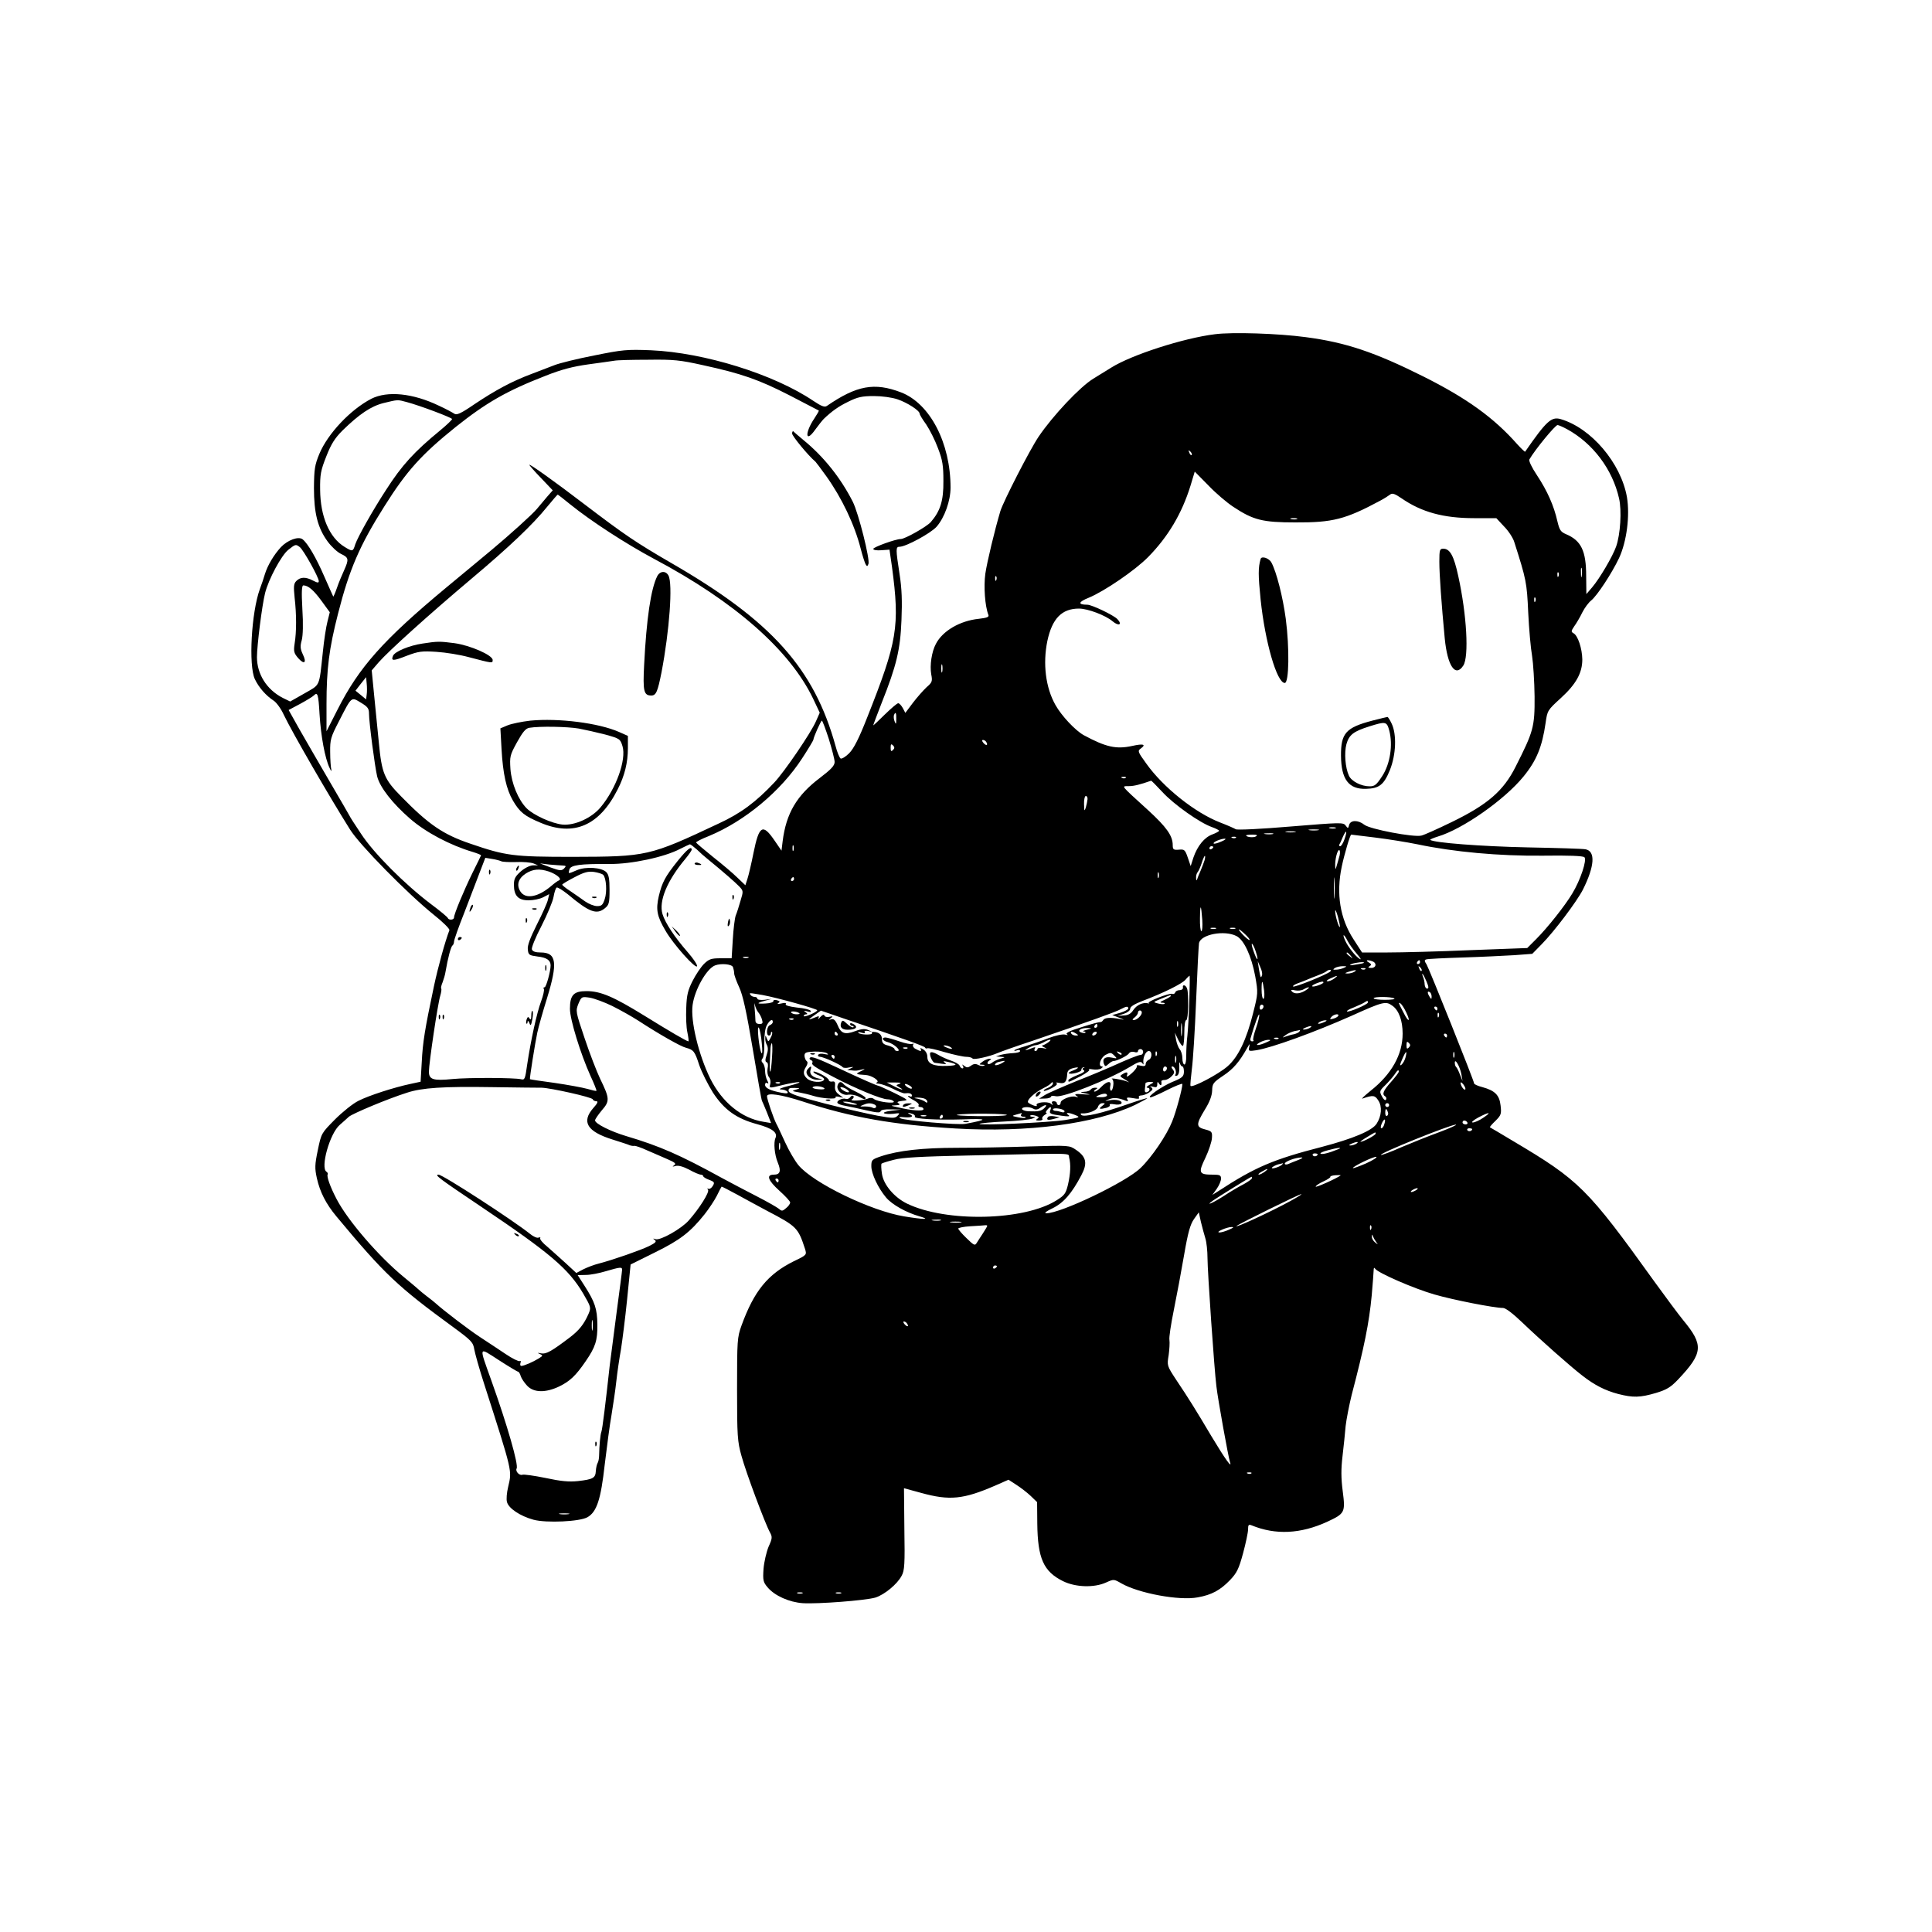 <?xml version="1.0" standalone="no"?>
<!DOCTYPE svg PUBLIC "-//W3C//DTD SVG 20010904//EN"
 "http://www.w3.org/TR/2001/REC-SVG-20010904/DTD/svg10.dtd">
<svg version="1.0" xmlns="http://www.w3.org/2000/svg"
 width="1000pt" height="1000pt" viewBox="0 0 1000 1000"
 preserveAspectRatio="xMidYMid meet">

<g transform="translate(0,1000) scale(0.1,-0.1)"
fill="#000000" stroke="none">
<path d="M6288 8270 c-163 -20 -431 -107 -535 -172 -29 -18 -71 -44 -94 -58
-69 -42 -210 -192 -283 -300 -46 -68 -182 -334 -198 -385 -29 -97 -69 -263
-78 -325 -9 -66 -2 -167 16 -213 4 -11 -8 -15 -50 -20 -97 -10 -187 -62 -222
-130 -22 -41 -32 -111 -24 -157 7 -36 5 -42 -24 -67 -17 -16 -49 -52 -71 -81
l-39 -52 -13 25 c-8 14 -18 25 -24 25 -6 0 -37 -27 -70 -59 -32 -32 -59 -57
-59 -55 0 3 20 55 44 117 76 191 96 274 102 427 4 99 2 163 -10 239 -20 130
-20 141 0 141 33 0 162 70 192 104 41 47 72 134 72 202 0 231 -106 435 -256
493 -138 53 -230 36 -384 -70 -12 -8 -28 -2 -70 26 -204 138 -565 250 -840
262 -125 5 -147 3 -295 -27 -88 -17 -180 -40 -205 -50 -25 -10 -79 -30 -120
-46 -99 -37 -185 -83 -294 -156 -73 -50 -93 -58 -105 -49 -9 6 -44 25 -79 41
-135 65 -267 78 -350 36 -108 -56 -225 -180 -269 -285 -24 -58 -27 -79 -28
-176 0 -130 19 -207 71 -278 19 -26 50 -55 69 -64 40 -19 42 -27 16 -85 -11
-24 -28 -64 -37 -91 -9 -26 -18 -46 -19 -45 -1 2 -22 48 -46 103 -42 97 -85
171 -112 193 -21 18 -78 -3 -113 -40 -36 -39 -69 -94 -83 -140 -5 -18 -17 -53
-26 -77 -44 -121 -59 -395 -26 -466 21 -44 57 -85 98 -112 14 -9 38 -42 52
-73 44 -92 233 -419 343 -594 50 -80 296 -330 431 -439 48 -38 86 -75 83 -82
-22 -57 -59 -191 -80 -290 -47 -222 -58 -290 -63 -392 l-6 -102 -51 -11 c-86
-18 -219 -61 -271 -88 -27 -13 -82 -57 -121 -96 -70 -71 -71 -71 -89 -159 -16
-76 -16 -95 -5 -145 16 -72 47 -133 102 -199 249 -299 316 -362 605 -573 94
-69 102 -78 108 -115 4 -22 26 -101 50 -175 151 -471 145 -449 125 -537 -7
-29 -10 -63 -6 -77 8 -33 68 -73 137 -92 67 -18 240 -10 280 13 48 28 69 92
89 272 11 91 26 207 35 256 8 50 20 128 25 175 5 47 16 121 24 165 7 44 22
161 32 260 l18 180 125 62 c130 64 183 104 258 198 22 28 50 70 63 95 12 25
23 46 25 48 1 1 38 -18 82 -42 45 -25 114 -62 153 -83 155 -81 161 -88 197
-198 9 -30 9 -31 -58 -63 -135 -67 -206 -154 -271 -333 -22 -61 -23 -77 -23
-329 0 -242 2 -272 23 -346 23 -85 122 -350 147 -395 13 -24 13 -31 -7 -75
-11 -27 -23 -78 -26 -114 -4 -59 -2 -69 21 -96 37 -44 112 -77 182 -82 78 -5
325 14 376 29 47 15 113 69 136 113 15 27 17 61 14 242 l-2 211 88 -24 c148
-41 219 -34 385 38 l68 30 40 -26 c22 -14 56 -40 75 -58 l33 -32 1 -111 c2
-180 32 -248 133 -298 65 -32 161 -35 223 -7 40 18 40 18 80 -5 90 -51 299
-90 394 -72 73 13 117 37 168 90 35 37 45 57 67 138 14 52 26 108 26 124 0 23
3 27 18 21 124 -51 254 -45 393 19 90 42 93 48 79 157 -9 69 -9 116 -1 183 6
50 13 120 16 155 4 35 18 107 31 160 66 252 90 371 104 516 5 61 10 119 10
130 0 13 3 16 8 8 13 -21 201 -103 306 -133 96 -28 310 -70 356 -70 13 0 51
-29 98 -74 95 -91 252 -230 312 -276 64 -50 118 -77 185 -95 78 -20 114 -19
196 5 56 17 76 29 116 71 128 136 132 177 25 306 -26 32 -92 121 -147 197
-349 486 -391 527 -735 731 -63 38 -116 69 -118 70 -2 2 11 17 29 34 29 29 31
36 26 79 -6 54 -29 77 -94 95 -24 6 -43 15 -43 19 0 13 -232 592 -246 616 -12
18 -12 23 -2 26 7 3 92 7 188 10 96 3 217 9 268 12 l93 7 49 50 c65 66 181
220 213 282 61 122 66 199 14 209 -12 3 -148 7 -302 10 -236 5 -487 24 -502
39 -2 2 16 10 39 17 128 38 345 190 443 310 68 83 97 154 115 278 9 64 10 66
78 128 80 73 112 131 112 201 -1 57 -23 123 -45 135 -14 8 -13 12 3 36 11 15
30 47 42 72 12 24 33 52 46 62 31 25 107 141 144 219 40 86 57 220 41 316 -31
176 -185 358 -344 404 -47 13 -73 -10 -183 -169 -1 -2 -20 16 -41 39 -121 137
-261 238 -487 351 -250 125 -401 176 -608 203 -140 19 -380 27 -470 15z
m-2650 -160 c202 -44 290 -75 450 -157 81 -42 148 -77 150 -78 2 -1 -9 -20
-23 -41 -50 -74 -47 -130 3 -60 18 25 39 51 46 58 41 39 75 64 127 89 48 24
71 29 132 29 42 0 94 -7 123 -17 50 -17 114 -58 114 -74 0 -5 15 -30 34 -56
18 -27 46 -82 61 -123 24 -62 28 -91 28 -170 1 -102 -16 -155 -65 -212 -21
-24 -134 -88 -156 -88 -26 0 -142 -42 -142 -51 0 -6 18 -9 42 -7 l42 3 13 -90
c41 -308 28 -384 -129 -780 -42 -107 -69 -160 -93 -184 -18 -18 -38 -30 -44
-27 -6 4 -18 33 -26 64 -111 402 -331 648 -849 947 -186 108 -242 146 -451
305 -153 117 -285 211 -285 204 0 -3 27 -34 61 -69 l60 -63 -29 -33 c-16 -19
-40 -47 -53 -63 -24 -29 -143 -136 -234 -212 -28 -23 -133 -111 -235 -195
-326 -271 -452 -412 -564 -634 l-56 -110 0 140 c0 182 13 287 60 470 58 228
112 353 240 555 115 183 192 268 370 411 157 125 263 186 464 264 80 32 141
48 221 59 61 8 121 17 135 19 14 3 93 5 175 5 132 2 166 -2 283 -28z m-1533
-191 c68 -18 235 -81 235 -88 0 -4 -28 -31 -62 -59 -134 -110 -198 -180 -280
-308 -68 -104 -146 -243 -159 -281 -12 -39 -14 -39 -55 -14 -79 48 -126 157
-127 296 -1 79 3 100 32 173 25 64 44 94 84 134 87 85 148 126 213 142 74 18
71 18 119 5z m6007 -141 c133 -73 234 -207 268 -357 15 -63 7 -188 -15 -250
-18 -51 -85 -165 -124 -211 l-30 -35 -1 93 c0 131 -26 184 -104 217 -28 12
-34 21 -45 67 -18 80 -52 157 -105 237 -28 42 -44 76 -40 83 30 52 134 178
146 178 5 0 28 -10 50 -22z m-1944 -133 c-3 -3 -9 2 -12 12 -6 14 -5 15 5 6 7
-7 10 -15 7 -18z m215 -268 c104 -69 152 -81 322 -81 193 -1 259 16 438 112
21 11 44 26 52 32 11 9 24 5 59 -19 104 -72 218 -103 376 -103 l115 0 40 -43
c23 -23 47 -60 53 -81 62 -194 65 -209 72 -364 4 -85 13 -186 20 -225 6 -38
12 -133 13 -210 1 -158 -6 -181 -98 -363 -63 -126 -146 -197 -331 -287 -72
-35 -143 -67 -157 -70 -39 -10 -266 33 -295 56 -33 26 -72 25 -79 -1 -5 -19
-6 -19 -18 -3 -12 17 -27 16 -285 -5 -153 -13 -277 -19 -284 -14 -6 4 -42 20
-81 35 -129 50 -294 181 -382 305 -44 61 -46 65 -28 78 29 21 13 26 -45 13
-83 -18 -136 -6 -251 56 -43 24 -114 99 -146 156 -51 90 -66 214 -42 331 25
117 75 168 164 168 45 0 138 -35 174 -66 32 -27 52 -17 24 12 -21 21 -132 74
-155 74 -50 0 -48 14 7 36 82 34 240 142 308 211 103 105 174 224 219 369 l22
73 71 -72 c38 -40 96 -89 128 -110z m-3431 12 c109 -88 290 -205 434 -282 417
-221 703 -473 823 -724 l34 -72 -19 -43 c-26 -61 -165 -264 -216 -318 -96
-102 -174 -160 -289 -213 -359 -169 -370 -171 -754 -172 -307 0 -347 5 -530
68 -142 48 -216 99 -358 244 -88 89 -101 120 -116 278 -7 72 -18 185 -25 252
l-12 123 37 43 c51 58 257 244 474 427 201 169 322 284 398 378 28 34 52 62
54 62 1 0 31 -23 65 -51z m3761 -76 c-7 -2 -21 -2 -30 0 -10 3 -4 5 12 5 17 0
24 -2 18 -5z m-5161 -145 c19 -15 98 -156 98 -176 0 -10 -7 -9 -30 3 -38 20
-65 19 -86 -2 -14 -14 -15 -28 -9 -87 10 -87 10 -176 0 -237 -6 -40 -4 -49 18
-75 32 -36 46 -25 24 20 -13 28 -14 42 -5 73 6 24 8 83 3 161 -5 89 -3 122 5
122 25 0 53 -24 94 -80 l43 -59 -12 -48 c-7 -26 -18 -97 -24 -158 -20 -185
-12 -166 -95 -214 l-74 -42 -39 19 c-83 43 -133 123 -133 211 0 59 26 267 42
331 18 72 84 195 120 224 38 30 39 30 60 14z m6635 -150 c-2 -13 -4 -5 -4 17
-1 22 1 32 4 23 2 -10 2 -28 0 -40z m-120 0 c-3 -8 -6 -5 -6 6 -1 11 2 17 5
13 3 -3 4 -12 1 -19z m-2910 -20 c-3 -8 -6 -5 -6 6 -1 11 2 17 5 13 3 -3 4
-12 1 -19z m2790 -110 c-3 -8 -6 -5 -6 6 -1 11 2 17 5 13 3 -3 4 -12 1 -19z
m-3070 -365 c-3 -10 -5 -2 -5 17 0 19 2 27 5 18 2 -10 2 -26 0 -35z m-2979
-118 l-3 -25 -28 23 -27 22 27 35 28 35 3 -33 c2 -18 2 -44 0 -57z m-244 -102
c7 -114 28 -228 52 -278 7 -16 11 -20 9 -9 -3 12 -6 53 -6 91 -1 65 3 78 45
159 67 131 63 128 114 97 35 -21 42 -30 42 -57 0 -45 30 -273 42 -324 14 -57
80 -141 171 -220 82 -71 207 -137 325 -172 23 -7 42 -15 42 -17 0 -1 -20 -42
-44 -90 -45 -92 -96 -214 -96 -232 0 -13 -27 -15 -32 -3 -1 5 -41 38 -88 73
-135 102 -295 262 -361 363 -33 49 -59 90 -59 92 0 1 -46 80 -102 176 -55 95
-127 218 -158 273 l-56 100 60 32 c33 18 64 37 70 43 20 20 24 8 30 -97z
m2985 -25 c0 -27 -2 -29 -8 -13 -5 11 -6 26 -4 33 8 21 13 13 12 -20z m-349
-103 c16 -52 30 -106 30 -119 0 -19 -18 -38 -77 -83 -119 -90 -174 -183 -192
-327 l-6 -49 -35 51 c-62 91 -81 81 -110 -63 -11 -55 -25 -115 -31 -133 l-11
-34 -42 40 c-22 22 -79 70 -126 107 -47 38 -86 71 -87 74 -2 3 28 19 67 34
185 77 371 231 482 402 32 49 58 93 58 96 0 12 39 99 44 99 3 0 19 -43 36 -95z
m815 -16 c11 -17 -1 -21 -15 -4 -8 9 -8 15 -2 15 6 0 14 -5 17 -11z m-483 -41
c-9 -9 -12 -7 -12 12 0 19 3 21 12 12 9 -9 9 -15 0 -24z m1205 -144 c-3 -3
-12 -4 -19 -1 -8 3 -5 6 6 6 11 1 17 -2 13 -5z m190 -74 c59 -64 193 -159 256
-181 20 -7 37 -16 37 -19 0 -3 -16 -12 -35 -19 -41 -15 -77 -59 -98 -120 l-14
-44 -15 44 c-14 41 -18 44 -47 41 -27 -2 -31 1 -31 24 0 48 -32 93 -128 181
-147 134 -138 123 -99 124 26 0 58 8 115 28 2 1 28 -26 59 -59z m-388 -37 c-1
-10 -5 -29 -9 -43 -7 -21 -8 -19 -9 18 -1 23 4 42 9 42 6 0 10 -8 9 -17z
m1284 -150 c-7 -2 -21 -2 -30 0 -10 3 -4 5 12 5 17 0 24 -2 18 -5z m-90 -10
c-13 -2 -33 -2 -45 0 -13 2 -3 4 22 4 25 0 35 -2 23 -4z m-120 -10 c-13 -2
-33 -2 -45 0 -13 2 -3 4 22 4 25 0 35 -2 23 -4z m256 -37 c-7 -20 -17 -36 -22
-36 -5 0 -7 3 -5 8 3 4 11 21 18 39 19 43 25 34 9 -11z m-371 27 c-10 -2 -28
-2 -40 0 -13 2 -5 4 17 4 22 1 32 -1 23 -4z m-87 -12 c-12 -8 -51 -4 -51 5 0
2 15 4 33 4 22 0 28 -3 18 -9z m616 -6 c66 -8 165 -24 219 -35 190 -40 423
-61 647 -59 137 2 211 -1 218 -8 14 -14 -21 -119 -63 -188 -39 -65 -129 -178
-187 -236 l-46 -46 -295 -11 c-162 -7 -355 -12 -428 -12 l-132 0 -44 68 c-70
107 -91 236 -61 377 13 62 43 165 49 165 1 0 56 -7 123 -15z m-720 -1 c-3 -3
-12 -4 -19 -1 -8 3 -5 6 6 6 11 1 17 -2 13 -5z m-76 -20 c-18 -8 -36 -13 -39
-10 -6 7 37 25 58 25 8 -1 0 -7 -19 -15z m-2714 -41 c16 -16 40 -37 54 -48 82
-67 146 -123 165 -143 22 -23 22 -25 7 -74 -8 -28 -19 -63 -25 -77 -5 -14 -12
-70 -15 -123 l-6 -98 -57 0 c-49 0 -60 -4 -86 -29 -16 -16 -43 -56 -59 -88
-24 -47 -31 -73 -33 -140 -2 -45 0 -102 6 -127 5 -25 8 -46 5 -46 -8 0 -99 53
-228 133 -159 98 -226 127 -299 127 -67 0 -86 -20 -86 -92 0 -55 55 -233 106
-346 19 -41 33 -76 31 -78 -2 -2 -23 3 -47 10 -25 7 -101 21 -170 31 -69 9
-126 18 -127 19 -3 2 27 190 38 241 6 28 28 107 50 177 57 186 50 238 -33 238
-26 0 -41 5 -45 16 -3 8 18 61 50 122 30 59 58 126 62 149 4 24 11 45 16 49 5
3 30 -13 57 -34 112 -94 150 -108 193 -73 21 17 24 27 24 95 0 57 -4 79 -17
92 -24 24 -105 30 -152 10 -47 -20 -45 -20 -39 3 6 24 56 30 208 29 112 -1
283 35 365 78 25 13 48 23 51 24 3 0 19 -12 36 -27z m500 -5 c-3 -7 -5 -2 -5
12 0 14 2 19 5 13 2 -7 2 -19 0 -25z m2173 18 c0 -3 -4 -8 -10 -11 -5 -3 -10
-1 -10 4 0 6 5 11 10 11 6 0 10 -2 10 -4z m654 -43 c-4 -16 -11 -39 -15 -53
-6 -22 -7 -23 -8 -4 -2 34 11 84 20 84 5 0 6 -12 3 -27z m-699 -25 c-4 -13
-13 -36 -20 -53 -7 -16 -16 -37 -18 -45 -4 -10 -6 -8 -6 6 -1 11 3 24 8 30 5
5 14 26 21 47 6 20 14 37 16 37 3 0 2 -10 -1 -22z m-3640 -6 c5 -3 39 -5 75
-4 37 2 77 -2 91 -7 l24 -10 -27 0 c-16 -1 -43 -14 -63 -32 -28 -25 -35 -38
-35 -68 0 -57 22 -81 76 -81 25 0 59 7 76 16 l31 16 -7 -29 c-3 -15 -29 -73
-57 -128 -35 -70 -50 -109 -47 -130 3 -28 7 -30 51 -36 46 -5 67 -19 67 -46 0
-30 -23 -113 -31 -113 -6 0 -8 -4 -4 -9 3 -5 -3 -33 -14 -63 -23 -61 -54 -206
-72 -326 -11 -79 -13 -83 -33 -78 -34 8 -272 9 -353 1 -100 -10 -123 -3 -123
38 0 43 46 354 59 394 5 17 7 33 5 36 -3 2 0 17 7 33 6 16 13 40 15 54 12 71
28 131 36 136 4 3 8 12 8 20 0 9 24 77 54 152 29 75 65 170 80 209 l28 73 36
-6 c20 -3 41 -9 47 -12z m319 -22 c17 -1 17 -3 5 -16 -13 -12 -22 -11 -69 6
l-55 21 50 -6 c28 -2 59 -5 69 -5z m-73 -31 c40 -14 70 -39 52 -46 -6 -2 -24
-15 -40 -29 -67 -57 -132 -70 -159 -29 -22 34 -12 68 28 94 37 23 70 26 119
10z m281 -17 c16 -16 21 -88 8 -126 -10 -30 -16 -36 -39 -36 -16 0 -43 11 -62
24 -19 14 -53 37 -76 53 -24 15 -43 31 -43 34 0 3 28 20 63 38 49 26 70 32
101 28 21 -3 43 -10 48 -15z m2875 -14 c-3 -7 -5 -2 -5 12 0 14 2 19 5 13 2
-7 2 -19 0 -25z m910 -101 c-2 -23 -3 -1 -3 48 0 50 1 68 3 42 2 -26 2 -67 0
-90z m-2797 93 c0 -5 -5 -10 -11 -10 -5 0 -7 5 -4 10 3 6 8 10 11 10 2 0 4 -4
4 -10z m2113 -212 c2 -32 0 -58 -5 -58 -4 0 -8 30 -7 68 1 77 6 73 12 -10z
m712 -36 c-5 -6 -25 61 -24 82 0 12 6 -1 14 -29 7 -27 12 -51 10 -53z m-642
-9 c-7 -2 -19 -2 -25 0 -7 3 -2 5 12 5 14 0 19 -2 13 -5z m100 0 c-7 -2 -19
-2 -25 0 -7 3 -2 5 12 5 14 0 19 -2 13 -5z m52 -29 c15 -14 25 -27 23 -29 -3
-3 -17 9 -33 25 -35 37 -28 40 10 4z m-45 -9 c39 -20 77 -102 97 -208 15 -86
15 -88 -11 -191 -34 -137 -77 -227 -132 -275 -46 -41 -187 -115 -192 -101 -2
4 2 43 7 86 6 44 16 203 22 354 6 151 13 285 15 298 9 46 132 69 194 37z m575
-25 c8 -16 30 -46 48 -67 17 -20 25 -32 16 -27 -22 12 -62 63 -77 97 -16 36
-6 35 13 -3z m-475 -56 c17 -52 7 -51 -11 1 -9 25 -13 42 -8 40 4 -3 13 -21
19 -41z m491 -21 c13 -16 12 -17 -3 -4 -10 7 -18 15 -18 17 0 8 8 3 21 -13z
m-3118 -10 c-7 -2 -19 -2 -25 0 -7 3 -2 5 12 5 14 0 19 -2 13 -5z m3231 -19
c24 -9 19 -34 -6 -34 -17 0 -19 3 -9 9 11 7 10 11 -5 20 -20 11 -6 15 20 5z
m246 -4 c0 -5 -5 -10 -11 -10 -5 0 -7 5 -4 10 3 6 8 10 11 10 2 0 4 -4 4 -10z
m-818 -68 c-6 -18 -8 -13 -16 33 l-6 40 13 -30 c8 -16 12 -36 9 -43z m527 64
c-2 -2 -22 -6 -44 -9 -28 -5 -34 -4 -20 3 19 8 73 14 64 6z m-3265 -22 c3 -9
6 -23 6 -32 0 -9 12 -42 26 -72 19 -41 37 -122 70 -318 24 -144 45 -266 48
-270 3 -5 14 -32 26 -61 l21 -54 -41 7 c-111 18 -212 100 -273 222 -61 123
-104 301 -92 383 11 79 72 187 116 204 31 12 87 7 93 -9z m3161 -4 c-11 -5
-29 -9 -40 -9 -17 -1 -17 1 -5 9 8 5 26 9 40 9 23 0 23 -1 5 -9z m403 -15 c-3
-3 -9 2 -12 12 -6 14 -5 15 5 6 7 -7 10 -15 7 -18z m-291 9 c-3 -3 -12 -4 -19
-1 -8 3 -5 6 6 6 11 1 17 -2 13 -5z m-182 -13 c-17 -15 -186 -84 -192 -77 -3
3 7 10 23 16 16 6 38 14 49 19 11 5 36 15 55 22 19 7 39 16 45 21 12 11 32 11
20 -1z m125 -1 c-8 -5 -24 -9 -35 -9 -16 1 -16 2 5 9 35 11 48 11 30 0z m374
-51 c11 -26 12 -36 3 -36 -7 0 -12 10 -13 21 0 12 -4 30 -9 41 -4 11 -5 18 -2
14 4 -3 13 -21 21 -40z m-1228 -96 c-2 -71 -7 -153 -10 -183 -4 -30 -6 -76 -6
-102 1 -27 -4 -48 -9 -48 -6 0 -11 14 -11 32 0 17 -6 39 -14 47 -7 9 -16 32
-19 51 l-6 35 18 -38 c10 -20 21 -34 24 -30 4 3 7 35 7 70 0 35 4 63 10 63 11
0 14 138 4 164 -7 19 -25 22 -21 4 1 -7 -7 -13 -17 -13 -11 0 -21 -5 -23 -12
-3 -7 -10 -10 -16 -7 -15 5 -134 -41 -121 -48 5 -3 3 -3 -4 -1 -26 6 -58 -8
-76 -35 -12 -19 -27 -27 -49 -28 l-32 -2 33 11 c18 6 32 17 32 26 0 11 22 24
63 40 111 42 205 89 223 110 10 12 20 21 21 21 2 0 1 -57 -1 -127z m750 112
c-11 -8 -27 -15 -35 -14 -9 0 -2 7 14 14 39 18 45 18 21 0z m-363 -62 c3 -24
1 -43 -4 -43 -5 0 -9 21 -9 47 0 56 5 54 13 -4z m307 42 c0 -8 -52 -26 -58
-20 -3 2 6 9 19 14 28 11 39 13 39 6z m-95 -43 c-30 -18 -60 -18 -71 0 -3 5 5
6 19 2 14 -3 34 -1 44 5 32 18 39 12 8 -7z m655 -30 c0 -15 -2 -15 -10 -2 -13
20 -13 33 0 25 6 -3 10 -14 10 -23z m-3464 8 c77 -14 284 -72 284 -79 -1 -10
-70 -39 -70 -30 0 5 6 9 13 9 8 0 7 4 -3 11 -12 8 -10 9 9 4 15 -5 21 -3 17 3
-3 6 -35 14 -71 17 -40 5 -62 11 -58 18 4 6 -4 8 -23 3 -18 -4 -24 -3 -16 2
11 7 9 10 -7 15 -11 3 -19 1 -18 -5 1 -5 -17 -11 -40 -12 -49 -3 -49 2 -1 15
l33 9 -37 -5 c-21 -2 -38 0 -38 6 0 5 -6 9 -14 9 -8 0 -18 5 -21 10 -8 12 -11
12 61 0z m2114 -5 c0 -3 -15 -12 -32 -20 -23 -10 -27 -14 -14 -15 11 0 17 -2
14 -5 -3 -4 -18 -3 -34 1 -27 7 -27 7 17 25 52 21 49 20 49 14z m-2891 -52
c40 -20 101 -54 135 -76 104 -68 220 -134 246 -140 40 -11 46 -18 69 -89 13
-38 45 -101 71 -143 59 -90 122 -135 230 -164 77 -21 106 -43 94 -71 -11 -23
-5 -88 12 -128 18 -44 12 -62 -21 -62 -41 0 -30 -30 30 -84 30 -27 55 -54 55
-60 0 -6 -9 -20 -21 -29 -18 -16 -23 -17 -37 -4 -10 8 -62 38 -117 66 -55 28
-134 70 -175 92 -222 122 -325 167 -500 219 -80 24 -160 64 -160 81 0 6 16 29
35 52 42 48 41 61 -9 164 -18 38 -54 131 -80 209 -47 139 -47 141 -32 179 16
37 17 37 59 31 23 -4 75 -23 116 -43z m4048 39 c6 -4 -15 -7 -48 -7 -32 0 -59
3 -59 8 0 9 91 9 107 -1z m-3292 -72 c7 -8 16 -25 19 -37 6 -19 3 -23 -13 -23
-14 0 -21 6 -21 19 0 10 -2 38 -4 62 -2 24 -1 33 1 19 3 -14 11 -32 18 -40z
m3155 51 c0 -10 -101 -53 -108 -46 -3 3 12 12 34 20 21 9 46 20 54 25 19 12
20 12 20 1z m126 -16 c34 -23 54 -77 54 -145 0 -108 -57 -210 -166 -296 -32
-26 -51 -44 -41 -40 54 19 64 17 81 -10 21 -31 17 -81 -9 -121 -24 -36 -123
-77 -282 -119 -253 -65 -347 -105 -538 -230 l-30 -19 23 32 c12 17 22 41 22
52 0 18 -6 21 -42 21 -73 0 -77 9 -39 87 18 38 33 84 34 103 2 32 -1 35 -35
44 -48 12 -48 26 -2 102 25 40 37 72 38 99 1 36 5 42 57 77 53 35 84 72 124
143 14 25 15 26 11 6 -5 -22 -3 -23 37 -17 81 13 303 94 492 178 164 74 178
77 211 53z m73 -36 c24 -50 11 -52 -14 -1 -28 54 -29 55 -16 48 6 -4 20 -25
30 -47z m-739 32 c0 -6 -4 -13 -10 -16 -5 -3 -10 1 -10 9 0 9 5 16 10 16 6 0
10 -4 10 -9z m-700 -11 c0 -5 -19 -15 -41 -22 l-42 -12 34 -13 c32 -13 33 -13
4 -7 -47 9 -77 7 -85 -6 -4 -6 -10 -11 -14 -10 -4 1 -47 -10 -96 -26 -60 -18
-86 -31 -78 -37 8 -5 5 -6 -9 -2 -13 3 -48 -4 -85 -18 -35 -14 -89 -32 -120
-42 -32 -9 -58 -19 -58 -22 0 -3 7 -3 15 1 8 3 15 1 15 -4 0 -6 -17 -10 -37
-11 -21 -1 -49 -5 -63 -9 l-25 -8 25 -2 c25 -2 25 -2 -3 -10 -16 -5 -35 -14
-43 -21 -8 -6 -18 -9 -21 -5 -4 4 -1 11 7 16 13 9 13 10 0 10 -8 -1 -24 -7
-34 -15 -20 -15 -20 -15 0 -16 10 0 14 -3 7 -5 -7 -3 -20 -1 -30 4 -13 7 -24
6 -37 -4 -16 -11 -22 -11 -35 -1 -12 9 -13 9 -7 0 4 -7 3 -13 -2 -13 -6 0 -12
6 -15 14 -3 8 -23 19 -44 26 -21 7 -52 21 -70 32 -19 11 -34 15 -38 9 -6 -11
11 -50 23 -52 4 0 21 -3 37 -5 23 -3 27 -2 15 6 -11 8 -8 9 15 4 55 -12 54
-19 -3 -21 -70 -3 -102 11 -102 46 0 16 -8 31 -21 39 -12 8 -18 9 -14 3 8 -14
-1 -14 -26 0 -11 5 -16 15 -13 21 4 6 3 8 -3 5 -6 -4 -37 2 -68 13 -32 11 -64
20 -72 20 -23 0 -14 -18 12 -24 32 -8 73 -46 50 -46 -8 0 -15 4 -15 10 0 5
-15 13 -32 18 -26 6 -33 14 -33 33 0 23 -15 37 -43 38 -7 1 -11 -2 -9 -6 7
-11 -59 -10 -70 1 -4 5 2 5 16 1 15 -5 21 -3 17 3 -4 6 3 8 16 6 l23 -5 -22
10 c-16 7 -35 6 -66 -6 -54 -20 -74 -13 -92 32 -11 25 -20 33 -33 29 -15 -5
-15 -4 -2 6 13 10 11 11 -7 7 -12 -3 -24 0 -26 7 -3 7 -11 3 -22 -9 -9 -11
-13 -14 -9 -6 5 11 3 13 -9 8 -47 -19 -49 -18 -15 6 l37 26 128 -44 c302 -102
408 -140 411 -147 2 -5 7 -6 11 -4 4 3 45 -6 91 -20 46 -13 96 -24 111 -24 15
0 30 -4 33 -9 6 -8 87 10 131 29 11 5 92 34 180 63 296 101 430 149 455 163
30 16 40 17 40 4z m1600 0 c0 -5 -2 -10 -4 -10 -3 0 -8 5 -11 10 -3 6 -1 10 4
10 6 0 11 -4 11 -10z m-3302 -25 c3 -3 -4 -5 -16 -5 -11 0 -23 4 -27 9 -6 10
33 6 43 -4z m1772 4 c0 -15 -26 -39 -42 -39 -9 1 -7 5 5 14 9 7 17 18 17 25 0
6 5 11 10 11 6 0 10 -5 10 -11z m591 -81 c-11 -31 -17 -59 -14 -62 4 -3 1 -6
-6 -6 -7 0 -11 6 -9 13 23 80 44 135 46 125 1 -7 -6 -39 -17 -70z m946 60 c-3
-8 -6 -5 -6 6 -1 11 2 17 5 13 3 -3 4 -12 1 -19z m-521 3 c-3 -5 -15 -11 -26
-14 -17 -4 -19 -3 -9 9 12 15 44 20 35 5z m-2819 -17 c-3 -3 -12 -4 -19 -1 -8
3 -5 6 6 6 11 1 17 -2 13 -5z m-107 -14 c0 -6 -7 -13 -15 -16 -17 -7 -21 -54
-5 -54 6 0 10 5 10 12 0 6 3 9 6 6 3 -4 0 -17 -7 -29 -12 -23 -12 -23 -20 -4
-7 18 -8 18 -8 2 -1 -10 3 -27 9 -37 6 -12 6 -29 -2 -51 -8 -24 -8 -34 0 -37
7 -2 9 -15 5 -33 -3 -17 0 -35 7 -44 7 -8 10 -24 7 -35 -6 -24 -8 -24 68 -5
33 8 69 14 80 14 11 -1 -11 -9 -50 -19 -41 -10 -59 -18 -43 -19 15 0 30 -6 34
-12 5 -9 -4 -10 -31 -5 -58 11 -85 24 -85 41 0 9 5 13 11 9 8 -5 8 -1 0 14 -6
11 -11 34 -11 49 0 16 -5 34 -12 41 -8 8 -8 15 -1 24 6 7 10 43 9 79 0 41 4
76 13 92 14 27 31 36 31 17z m2097 -22 c-3 -7 -5 -2 -5 12 0 14 2 19 5 13 2
-7 2 -19 0 -25z m20 -45 c-2 -16 -4 -3 -4 27 0 30 2 43 4 28 2 -16 2 -40 0
-55z m738 67 c-27 -12 -43 -12 -25 0 8 5 22 9 30 9 10 0 8 -3 -5 -9z m-1175
-20 c0 -5 -5 -10 -11 -10 -5 0 -7 5 -4 10 3 6 8 10 11 10 2 0 4 -4 4 -10z
m-1737 -90 c4 -38 3 -59 -2 -50 -12 21 -25 149 -13 130 5 -8 12 -44 15 -80z
m2837 80 c-8 -5 -22 -9 -30 -9 -10 0 -8 3 5 9 27 12 43 12 25 0z m-1155 -10
c-16 -4 -24 -8 -16 -9 8 0 12 -3 9 -6 -3 -3 -13 -2 -22 1 -24 9 -1 24 34 23
23 -1 23 -2 -5 -9z m1101 -9 c-3 -5 -16 -11 -28 -14 -13 -2 -32 -8 -43 -12
-20 -7 -20 -7 0 8 11 8 32 17 45 20 14 2 26 5 28 6 2 0 1 -3 -2 -8z m-2391
-11 c3 -5 1 -10 -4 -10 -6 0 -11 5 -11 10 0 6 2 10 4 10 3 0 8 -4 11 -10z
m1235 0 c13 -8 13 -10 -2 -10 -9 0 -20 5 -23 10 -8 13 5 13 25 0z m105 0 c-3
-5 -11 -10 -16 -10 -6 0 -7 5 -4 10 3 6 11 10 16 10 6 0 7 -4 4 -10z m1815
-10 c0 -5 -2 -10 -4 -10 -3 0 -8 5 -11 10 -3 6 -1 10 4 10 6 0 11 -4 11 -10z
m-873 -16 c-3 -3 -12 -4 -19 -1 -8 3 -5 6 6 6 11 1 17 -2 13 -5z m-1191 -19
c-11 -8 -25 -15 -30 -16 -6 0 -2 -5 9 -10 17 -8 15 -8 -7 -4 -16 3 -28 1 -28
-5 0 -5 -5 -10 -11 -10 -5 0 -7 5 -3 12 5 8 2 9 -9 5 -40 -16 -50 -17 -27 -3
14 8 32 16 40 16 8 0 26 7 40 14 33 19 50 19 26 1z m1129 0 c-39 -18 -67 -19
-35 -1 14 8 34 14 45 14 15 0 13 -3 -10 -13z m737 -27 c-9 -9 -12 -7 -12 12 0
19 3 21 12 12 9 -9 9 -15 0 -24z m-3296 -49 c-2 -38 -6 -72 -9 -75 -4 -5 -4
18 1 119 1 15 4 27 7 27 3 0 4 -32 1 -71z m924 51 c18 -12 2 -12 -25 0 -13 6
-15 9 -5 9 8 0 22 -4 30 -9z m-223 -6 c-3 -3 -12 -4 -19 -1 -8 3 -5 6 6 6 11
1 17 -2 13 -5z m1220 -19 c0 -8 -6 -15 -12 -15 -12 0 -67 -22 -155 -62 -25
-11 -105 -45 -179 -74 -73 -30 -147 -62 -163 -72 l-30 -19 31 1 c17 0 31 5 31
10 0 4 11 5 25 2 35 -9 270 84 382 151 44 27 58 31 65 21 7 -10 8 -10 6 2 -3
25 12 60 28 60 19 0 18 -39 -1 -46 -8 -4 -15 -13 -15 -21 0 -11 -7 -13 -26 -9
-14 4 -23 3 -20 -2 3 -5 -9 -22 -26 -37 -20 -18 -29 -22 -25 -12 7 19 -1 21
-23 7 -16 -10 -15 -11 15 -29 l20 -13 -20 7 c-27 9 -83 17 -69 10 6 -3 9 -19
6 -35 -2 -16 -8 -28 -12 -25 -5 3 -6 14 -3 25 7 28 -17 25 -46 -5 -13 -14 -28
-25 -35 -25 -6 0 -4 5 4 10 13 8 13 10 -2 10 -9 0 -20 -4 -23 -10 -3 -5 -18
-11 -33 -11 -24 -2 -23 -3 8 -9 29 -6 26 -7 -15 -4 -37 3 -46 1 -35 -7 13 -9
13 -10 -2 -6 -22 8 -78 -14 -78 -30 0 -7 -4 -13 -10 -13 -5 0 -10 5 -10 10 0
6 -7 10 -16 10 -9 0 -12 -5 -8 -12 6 -10 5 -10 -8 0 -17 13 -81 6 -72 -9 6
-10 -25 0 -43 13 -14 11 31 53 82 78 17 8 33 19 37 25 5 6 8 5 8 -3 0 -7 -12
-17 -26 -23 -15 -5 -24 -12 -21 -15 2 -3 21 4 41 14 24 13 32 22 24 26 -7 3
-1 4 15 1 29 -6 39 6 41 48 1 14 10 23 29 28 35 9 35 2 1 -12 -15 -5 -25 -12
-22 -14 9 -9 67 7 65 17 -1 6 4 12 11 14 8 1 8 0 1 -3 -8 -4 -8 -7 1 -13 8 -5
-5 -14 -34 -25 -25 -10 -46 -22 -46 -26 0 -12 -3 -13 62 20 32 17 52 32 45 35
-6 3 2 4 18 1 17 -3 37 -1 45 5 8 5 10 10 4 10 -22 0 -9 44 18 60 25 13 29 13
45 -3 17 -17 16 -17 -13 -11 -34 7 -50 -6 -40 -33 6 -14 8 -14 24 0 9 9 21 15
25 15 17 0 72 27 80 39 5 8 16 11 28 8 11 -4 19 -2 19 4 0 6 6 11 13 11 8 0
14 -7 14 -15z m-1638 -6 c12 -8 9 -9 -11 -5 -15 4 -30 2 -33 -4 -3 -5 1 -10 9
-10 18 0 108 -41 117 -53 3 -5 19 -6 35 -2 23 4 25 3 9 -4 l-20 -10 20 -1 c27
-3 27 -3 55 4 21 5 20 3 -5 -9 -29 -14 -27 -16 25 -19 33 -2 77 -32 58 -39 -7
-3 -3 -6 10 -6 12 -1 45 -12 73 -26 27 -14 55 -25 62 -24 24 3 37 -1 37 -12 0
-5 -4 -7 -10 -4 -5 3 -10 4 -10 1 0 -3 14 -13 30 -21 17 -9 28 -20 25 -25 -4
-6 1 -10 9 -10 9 0 16 -5 16 -11 0 -12 -59 -8 -135 10 -37 8 -37 9 -10 10 22
1 26 4 16 10 -11 7 -5 10 20 13 33 3 32 4 -42 41 -42 20 -79 37 -82 37 -7 0
-85 34 -202 89 -113 53 -145 65 -153 56 -4 -4 -1 -10 6 -12 6 -3 10 -8 7 -13
-7 -11 9 -22 110 -75 119 -62 248 -115 279 -115 14 0 28 -5 32 -11 9 -14 -85
-2 -103 13 -7 6 -21 7 -30 2 -26 -11 -100 -15 -83 -4 8 5 11 12 7 17 -5 4 -12
1 -16 -6 -5 -7 -15 -11 -22 -9 -18 7 -51 -10 -44 -21 2 -5 22 -12 42 -15 21
-4 69 -14 107 -23 52 -12 71 -14 74 -5 2 8 23 11 55 10 l52 -1 -50 -6 c-27 -3
-45 -9 -39 -13 6 -4 28 -5 48 -3 34 5 36 4 22 -10 -14 -14 -24 -14 -103 0 -48
9 -171 37 -273 63 -143 37 -186 52 -188 65 -2 13 4 17 30 16 31 -1 31 -2 8 -9
-23 -6 -22 -8 15 -14 22 -4 55 -12 74 -18 44 -14 123 -19 116 -8 -3 4 5 6 17
3 l23 -5 -23 17 c-16 12 -22 25 -20 43 2 21 -1 26 -14 24 -10 -2 -18 2 -18 7
0 6 -18 20 -40 31 -22 11 -40 17 -40 12 0 -4 14 -13 31 -19 17 -7 28 -17 24
-22 -10 -17 -66 -13 -87 6 -21 19 -23 36 -5 63 8 14 9 23 2 28 -5 4 -10 16
-11 27 0 17 7 20 50 22 27 1 57 -3 65 -8z m1526 -7 c-3 -3 -11 0 -18 7 -9 10
-8 11 6 5 10 -3 15 -9 12 -12z m182 -4 c-3 -8 -6 -5 -6 6 -1 11 2 17 5 13 3
-3 4 -12 1 -19z m1288 -11 c-4 -15 -13 -31 -21 -38 -10 -8 -9 0 4 29 19 45 27
48 17 9z m252 1 c-3 -7 -5 -2 -5 12 0 14 2 19 5 13 2 -7 2 -19 0 -25z m-3207
2 c0 -5 -2 -10 -4 -10 -3 0 -8 5 -11 10 -3 6 -1 10 4 10 6 0 11 -4 11 -10z
m1767 -27 c-3 -10 -5 -4 -5 12 0 17 2 24 5 18 2 -7 2 -21 0 -30z m-888 3 c-15
-13 -49 -25 -49 -17 0 5 8 12 18 14 24 6 36 8 31 3z m921 -26 c5 0 8 -13 8
-28 -1 -24 -8 -31 -60 -52 -56 -24 -135 -79 -113 -80 6 0 45 17 88 39 42 21
77 35 77 30 0 -23 -32 -142 -53 -194 -28 -70 -104 -183 -163 -240 -74 -73
-415 -236 -489 -235 -12 1 1 11 33 26 57 28 99 76 149 171 33 62 26 95 -27
131 -35 24 -35 24 -240 18 -113 -4 -282 -7 -377 -7 -176 0 -303 -14 -393 -44
-47 -16 -50 -19 -50 -51 0 -39 35 -113 76 -162 31 -37 104 -78 174 -98 60 -17
24 -17 -80 0 -171 28 -472 173 -548 266 -18 22 -49 75 -68 117 -20 43 -40 87
-46 97 -14 27 -48 126 -48 142 0 20 76 8 184 -27 253 -83 469 -121 791 -140
376 -22 723 24 930 122 36 18 64 33 63 35 -2 1 -48 -13 -103 -32 -131 -46
-225 -68 -238 -55 -6 6 -4 9 4 8 34 -2 78 17 82 34 3 10 13 19 23 19 16 0 16
-1 -2 -15 -20 -15 -13 -18 23 -9 13 4 20 10 17 15 -3 5 8 6 24 3 16 -3 32 -1
36 4 9 14 -26 24 -61 17 -27 -5 -28 -5 -3 5 23 10 46 9 86 -7 13 -5 15 -3 9 7
-6 10 0 11 30 6 25 -5 35 -4 30 3 -3 6 2 11 12 11 10 0 29 7 42 16 18 13 20
18 10 26 -10 6 -7 7 9 3 17 -5 22 -2 22 12 0 15 2 16 10 3 9 -13 14 -7 11 13
0 4 7 7 17 7 11 0 27 9 37 20 15 16 15 22 5 35 -7 8 -8 15 -2 15 13 0 24 -29
16 -42 -4 -6 -1 -8 7 -6 9 3 14 19 13 44 -1 21 0 31 3 22 2 -10 8 -18 13 -18z
m1444 -40 l6 -35 -13 32 c-6 17 -15 35 -19 39 -5 4 -8 14 -8 23 0 27 27 -20
34 -59z m-1524 31 c0 -6 -4 -13 -10 -16 -5 -3 -10 1 -10 9 0 9 5 16 10 16 6 0
10 -4 10 -9z m1200 -18 c0 -5 -18 -28 -40 -53 -41 -46 -48 -64 -30 -75 6 -4 7
-11 4 -17 -4 -6 -13 1 -21 17 -14 26 -13 29 18 59 17 17 38 41 47 54 15 23 22
28 22 15z m-3203 -59 c-3 -3 -12 -4 -19 -1 -8 3 -5 6 6 6 11 1 17 -2 13 -5z
m618 -4 c-19 -7 -19 -7 0 -18 33 -19 7 -13 -30 7 l-35 18 43 0 c28 0 35 -2 22
-7z m1295 -5 c-14 -8 -19 -14 -12 -15 16 0 16 -17 -1 -23 -9 -3 -13 2 -11 16
1 12 3 25 3 30 1 4 11 7 24 7 22 -1 22 -1 -3 -15z m1634 -24 c-6 -6 -24 19
-24 34 1 6 7 1 15 -9 8 -11 12 -22 9 -25z m-2874 19 c8 -5 12 -11 9 -14 -3 -3
-14 1 -25 9 -21 16 -8 20 16 5z m-1906 -10 c45 -1 261 -49 264 -60 2 -6 11
-10 19 -10 10 0 6 -11 -16 -35 -63 -72 -32 -122 99 -163 41 -13 82 -26 90 -30
8 -3 19 -4 24 -3 5 1 35 -9 65 -23 31 -13 78 -34 106 -46 39 -17 46 -23 35
-31 -12 -8 -10 -9 7 -4 14 4 39 -3 70 -19 26 -15 54 -26 60 -26 7 0 13 -4 13
-8 0 -4 14 -13 31 -19 27 -10 29 -14 18 -32 -7 -11 -17 -17 -23 -14 -5 4 -6 1
-1 -6 7 -13 -45 -96 -100 -158 -38 -43 -147 -105 -172 -97 -14 5 -15 4 -4 -4
11 -8 4 -15 -30 -32 -46 -22 -180 -69 -259 -90 -25 -6 -61 -20 -81 -30 l-36
-19 -54 50 c-30 27 -73 66 -96 86 -24 19 -40 39 -37 44 3 5 -1 6 -9 3 -8 -3
-27 6 -43 19 -87 70 -452 307 -474 307 -24 0 2 -19 219 -165 357 -240 454
-322 530 -451 40 -69 41 -72 27 -105 -24 -54 -48 -84 -96 -121 -95 -72 -123
-88 -149 -83 -20 4 -22 3 -7 -3 17 -8 17 -9 -5 -23 -31 -19 -77 -39 -91 -39
-5 0 -7 7 -4 16 3 8 2 12 -4 9 -5 -3 -38 13 -72 36 -35 23 -94 63 -133 88 -58
38 -188 137 -231 176 -6 6 -26 21 -44 35 -18 14 -38 30 -45 37 -6 6 -41 35
-76 64 -128 105 -289 291 -347 403 -33 63 -52 117 -46 127 2 4 0 10 -6 14 -33
20 17 199 69 243 14 13 36 31 47 42 21 17 199 92 300 124 78 26 191 33 439 29
127 -2 243 -3 259 -3z m1463 -3 c4 -5 -9 -7 -29 -5 -20 1 -34 6 -32 10 6 10
50 6 61 -5z m1463 -37 c0 -5 -15 -10 -32 -9 -28 0 -30 2 -13 9 28 12 45 12 45
0z m-946 -16 c9 -3 16 -11 16 -16 0 -7 -4 -7 -12 0 -7 5 -24 12 -38 15 -22 4
-22 4 -3 6 12 0 28 -2 37 -5z m-364 -24 c20 -6 21 -8 5 -8 -11 0 -31 4 -45 8
-20 6 -21 8 -5 8 11 0 31 -4 45 -8z m104 -6 c9 -3 13 -10 10 -15 -3 -5 -10 -6
-16 -3 -6 4 -25 7 -42 7 -26 -1 -28 0 -11 7 25 11 39 12 59 4z m2666 -4 c0 -5
-4 -10 -10 -10 -5 0 -10 5 -10 10 0 6 5 10 10 10 6 0 10 -4 10 -10z m-1784
-15 c-16 -16 -32 -19 -83 -17 -18 1 -33 7 -33 12 0 12 40 13 59 1 10 -6 22 -5
35 5 27 19 41 18 22 -1z m31 -10 c-8 -19 -2 -22 58 -30 36 -5 46 -4 35 4 -20
14 1 14 37 -1 26 -11 23 -12 -52 -25 -82 -13 -454 -30 -445 -20 3 3 61 9 128
12 67 3 132 10 145 15 19 8 20 9 3 9 -11 1 -17 4 -13 7 3 3 15 3 28 -1 17 -6
19 -9 8 -16 -10 -6 -8 -9 9 -9 13 0 21 4 17 9 -3 6 3 14 12 20 10 6 14 11 9
11 -5 0 -3 7 4 15 16 19 24 19 17 0z m73 -7 c0 -6 -7 -7 -16 -4 -9 3 -22 6
-30 6 -8 0 -14 4 -14 8 0 5 14 7 30 4 17 -2 30 -9 30 -14z m1673 -3 c4 -8 2
-17 -3 -20 -6 -4 -10 3 -10 14 0 25 6 27 13 6z m-2459 -11 c9 -3 14 -9 11 -14
-7 -11 115 -18 244 -14 136 5 140 0 18 -23 -38 -7 -318 17 -337 29 -11 6 -4 8
23 5 36 -3 50 6 25 16 -7 3 -10 6 -6 6 3 1 13 -2 22 -5z m486 -6 c-11 -4 -79
-6 -152 -5 -73 1 -119 4 -103 7 43 9 277 6 255 -2z m75 2 c-3 -5 2 -10 11 -10
10 0 15 -2 12 -5 -3 -3 -20 -2 -39 2 -33 7 -33 7 -9 14 14 4 26 7 28 8 2 1 0
-3 -3 -9z m2393 -15 c-20 -14 -45 -25 -55 -25 -10 0 2 11 27 25 59 31 74 31
28 0z m-2885 8 c-7 -2 -19 -2 -25 0 -7 3 -2 5 12 5 14 0 19 -2 13 -5z m87 -3
c0 -5 -5 -10 -11 -10 -5 0 -7 5 -4 10 3 6 8 10 11 10 2 0 4 -4 4 -10z m2285
-39 c-3 -12 -10 -21 -15 -21 -5 0 -4 11 2 25 13 29 23 26 13 -4z m430 9 c3 -5
-1 -10 -9 -10 -9 0 -16 5 -16 10 0 6 4 10 9 10 6 0 13 -4 16 -10z m-145 -50
c-58 -21 -147 -57 -199 -79 -51 -23 -98 -40 -103 -39 -16 6 357 156 387 157
11 0 -27 -17 -85 -39z m170 16 c0 -11 -19 -15 -25 -6 -3 5 1 10 9 10 9 0 16
-2 16 -4z m-500 -24 c0 -8 -64 -42 -78 -42 -4 0 11 11 33 24 48 29 45 28 45
18z m-3083 -79 c-3 -10 -5 -4 -5 12 0 17 2 24 5 18 2 -7 2 -21 0 -30z m2983
27 c-8 -5 -22 -9 -30 -9 -10 0 -8 3 5 9 27 12 43 12 25 0z m-95 -29 c-49 -20
-84 -28 -90 -22 -4 3 13 11 37 17 50 14 83 17 53 5z m-1391 -43 c9 -35 7 -82
-6 -139 -11 -46 -18 -56 -58 -81 -168 -107 -572 -116 -775 -18 -66 32 -122 98
-130 154 -4 26 -5 50 -2 53 3 3 32 12 64 20 42 12 144 17 378 22 582 13 522
14 529 -11z m1286 18 c0 -11 -19 -15 -25 -6 -3 5 1 10 9 10 9 0 16 -2 16 -4z
m250 -48 c-35 -15 -65 -26 -67 -24 -6 6 111 63 121 58 5 -3 -19 -18 -54 -34z
m-350 18 c-19 -7 -43 -17 -52 -21 -10 -4 -18 -3 -18 2 0 11 53 31 85 32 12 0
5 -5 -15 -13z m-85 -25 c-15 -13 -62 -26 -50 -13 6 5 19 12 30 15 11 3 22 5
25 6 2 0 0 -3 -5 -8z m-89 -36 c-11 -8 -25 -15 -30 -15 -6 1 0 7 14 15 32 19
40 18 16 0z m393 -19 c-21 -16 -129 -64 -129 -58 0 5 18 17 40 27 22 10 38 21
36 24 -2 3 10 7 26 8 17 1 29 1 27 -1z m-459 -14 c0 -5 -19 -18 -42 -31 -24
-12 -70 -39 -103 -61 -59 -38 -102 -56 -55 -23 24 17 192 121 198 122 1 1 2
-3 2 -7z m-2450 -12 c0 -5 -2 -10 -4 -10 -3 0 -8 5 -11 10 -3 6 -1 10 4 10 6
0 11 -4 11 -10z m3300 -50 c-8 -5 -19 -10 -25 -10 -5 0 -3 5 5 10 8 5 20 10
25 10 6 0 3 -5 -5 -10z m-650 -56 c-102 -56 -295 -145 -279 -129 10 9 323 164
334 164 6 0 -19 -15 -55 -35z m-441 -194 c6 -19 11 -65 11 -102 0 -69 35 -576
46 -663 8 -70 62 -368 70 -391 14 -40 -23 11 -95 131 -85 143 -118 196 -183
293 -48 73 -48 74 -39 128 4 30 6 65 4 78 -3 13 8 83 23 157 15 74 39 202 53
284 20 117 32 158 51 185 l25 35 11 -50 c7 -28 17 -66 23 -85z m-1371 93 c-10
-2 -28 -2 -40 0 -13 2 -5 4 17 4 22 1 32 -1 23 -4z m105 -10 c-13 -2 -35 -2
-50 0 -16 2 -5 4 22 4 28 0 40 -2 28 -4z m137 -18 c0 -2 -10 -20 -22 -38 -13
-19 -27 -42 -33 -51 -9 -15 -15 -11 -52 25 -24 23 -43 45 -43 50 0 4 28 10 63
12 34 2 68 4 75 5 6 1 12 0 12 -3z m1987 -17 c-3 -8 -6 -5 -6 6 -1 11 2 17 5
13 3 -3 4 -12 1 -19z m-736 -3 c-18 -8 -41 -15 -50 -14 -22 1 39 28 64 28 14
0 9 -4 -14 -14z m763 -65 c10 -13 9 -13 -6 -1 -10 7 -18 21 -17 30 0 13 1 14
6 1 3 -8 11 -22 17 -30z m-1964 -124 c0 -3 -4 -8 -10 -11 -5 -3 -10 -1 -10 4
0 6 5 11 10 11 6 0 10 -2 10 -4z m-1940 -18 c0 -7 -14 -112 -30 -233 -16 -121
-31 -239 -34 -262 -21 -192 -38 -330 -43 -343 -6 -15 -11 -71 -12 -123 0 -16
-4 -34 -8 -40 -4 -7 -8 -25 -9 -41 -2 -36 -14 -43 -92 -52 -47 -5 -89 -1 -168
16 -58 12 -111 19 -119 17 -16 -7 -39 18 -31 32 11 18 -48 224 -131 456 -65
182 -68 174 39 105 51 -33 96 -60 100 -60 3 0 10 -10 13 -22 4 -13 19 -35 33
-50 34 -37 96 -38 167 -4 55 27 85 55 137 131 50 73 61 107 60 189 -1 82 -13
117 -66 200 l-36 56 43 1 c23 0 69 9 102 19 75 22 85 23 85 8z m-153 -310 c-2
-13 -4 -3 -4 22 0 25 2 35 4 23 2 -13 2 -33 0 -45z m1628 31 c11 -16 1 -19
-13 -3 -7 8 -8 14 -3 14 5 0 13 -5 16 -11z m1782 -775 c-3 -3 -12 -4 -19 -1
-8 3 -5 6 6 6 11 1 17 -2 13 -5z m-3534 -211 c-13 -2 -33 -2 -45 0 -13 2 -3 4
22 4 25 0 35 -2 23 -4z m1210 -410 c-7 -2 -19 -2 -25 0 -7 3 -2 5 12 5 14 0
19 -2 13 -5z m200 0 c-7 -2 -19 -2 -25 0 -7 3 -2 5 12 5 14 0 19 -2 13 -5z"/>
<path d="M4100 7756 c0 -13 83 -114 121 -146 3 -3 28 -36 56 -75 80 -112 146
-250 178 -375 9 -36 21 -72 25 -80 8 -13 9 -13 15 1 9 23 -51 262 -81 322 -63
124 -151 234 -255 319 -25 21 -49 41 -52 45 -4 3 -7 -2 -7 -11z"/>
<path d="M7450 7093 c0 -67 11 -219 28 -398 14 -142 55 -203 96 -140 30 46 18
263 -26 463 -23 106 -43 142 -78 142 -18 0 -20 -7 -20 -67z"/>
<path d="M6525 7107 c-13 -45 -13 -83 0 -211 23 -219 84 -431 125 -431 22 0
25 180 5 333 -15 112 -48 242 -74 290 -12 23 -51 36 -56 19z"/>
<path d="M7103 6270 c-137 -36 -163 -65 -162 -182 1 -122 40 -174 130 -171 68
2 92 21 123 97 32 80 36 185 9 241 -9 19 -19 35 -22 34 -3 0 -38 -9 -78 -19z
m88 -52 c19 -73 5 -170 -36 -234 -30 -46 -39 -54 -66 -54 -43 0 -94 26 -107
55 -19 41 -25 118 -13 163 14 49 36 66 118 92 86 27 91 26 104 -22z"/>
<path d="M3402 7018 c-33 -65 -56 -221 -68 -460 -7 -135 -2 -158 37 -158 25 0
33 20 53 120 41 215 59 458 36 501 -14 26 -44 24 -58 -3z"/>
<path d="M2187 6669 c-69 -10 -145 -42 -153 -64 -11 -27 1 -27 72 1 61 23 78
25 154 20 47 -3 121 -15 165 -27 126 -33 125 -33 125 -15 0 25 -117 76 -198
87 -77 10 -87 10 -165 -2z"/>
<path d="M2745 6270 c-44 -5 -97 -16 -117 -24 l-38 -16 6 -108 c7 -127 25
-208 59 -266 35 -60 60 -80 144 -115 171 -72 303 -15 398 173 36 70 53 139 53
214 l0 63 -45 20 c-106 47 -314 73 -460 59z m251 -41 c32 -6 94 -20 137 -31
75 -21 77 -22 89 -60 21 -70 -33 -220 -113 -316 -46 -56 -135 -96 -198 -90
-55 6 -148 48 -185 84 -44 45 -78 128 -84 203 -4 65 -3 72 34 139 30 54 45 72
64 75 54 9 199 6 256 -4z"/>
<path d="M3507 5543 c-64 -80 -80 -110 -97 -181 -16 -70 -10 -104 35 -180 41
-71 157 -200 163 -183 2 7 -19 39 -48 72 -69 79 -117 152 -131 198 -20 67 24
173 118 285 18 22 33 43 33 48 0 21 -24 2 -73 -59z"/>
<path d="M3596 5532 c-3 -4 4 -9 15 -9 23 -2 25 3 4 10 -8 4 -16 3 -19 -1z"/>
<path d="M3791 5354 c0 -11 3 -14 6 -6 3 7 2 16 -1 19 -3 4 -6 -2 -5 -13z"/>
<path d="M3451 5264 c0 -11 3 -14 6 -6 3 7 2 16 -1 19 -3 4 -6 -2 -5 -13z"/>
<path d="M3768 5227 c-3 -19 -2 -25 4 -19 6 6 8 18 6 28 -3 14 -5 12 -10 -9z"/>
<path d="M3496 5178 c10 -14 21 -24 23 -22 3 3 -6 15 -18 27 l-24 22 19 -27z"/>
<path d="M2675 5509 c-4 -6 -5 -12 -2 -15 2 -3 7 2 10 11 7 17 1 20 -8 4z"/>
<path d="M2531 5484 c0 -11 3 -14 6 -6 3 7 2 16 -1 19 -3 4 -6 -2 -5 -13z"/>
<path d="M2436 5305 c-9 -26 -7 -32 5 -12 6 10 9 21 6 23 -2 3 -7 -2 -11 -11z"/>
<path d="M2758 5293 c7 -3 16 -2 19 1 4 3 -2 6 -13 5 -11 0 -14 -3 -6 -6z"/>
<path d="M2721 5234 c0 -11 3 -14 6 -6 3 7 2 16 -1 19 -3 4 -6 -2 -5 -13z"/>
<path d="M2370 5139 c0 -5 5 -7 10 -4 6 3 10 8 10 11 0 2 -4 4 -10 4 -5 0 -10
-5 -10 -11z"/>
<path d="M2822 4990 c0 -14 2 -19 5 -12 2 6 2 18 0 25 -3 6 -5 1 -5 -13z"/>
<path d="M2750 4744 c0 -20 -3 -25 -9 -16 -6 11 -10 10 -15 -4 -3 -9 -4 -19
-1 -22 3 -3 5 1 6 9 0 8 4 6 9 -6 6 -17 9 -14 15 18 4 21 5 41 1 44 -3 4 -6
-7 -6 -23z"/>
<path d="M2271 4734 c0 -11 3 -14 6 -6 3 7 2 16 -1 19 -3 4 -6 -2 -5 -13z"/>
<path d="M2291 4734 c0 -11 3 -14 6 -6 3 7 2 16 -1 19 -3 4 -6 -2 -5 -13z"/>
<path d="M3068 5353 c7 -3 16 -2 19 1 4 3 -2 6 -13 5 -11 0 -14 -3 -6 -6z"/>
<path d="M4354 4707 c-9 -24 4 -37 34 -37 41 0 55 13 32 28 -12 7 -20 8 -20 2
0 -5 5 -10 12 -10 6 0 8 -3 5 -7 -4 -3 -18 4 -32 17 -21 20 -25 21 -31 7z"/>
<path d="M5365 4339 c-11 -17 1 -21 15 -4 8 9 8 15 2 15 -6 0 -14 -5 -17 -11z"/>
<path d="M4198 4543 c7 -3 16 -2 19 1 4 3 -2 6 -13 5 -11 0 -14 -3 -6 -6z"/>
<path d="M4180 4465 c-19 -23 14 -55 54 -54 27 2 28 2 6 6 -35 7 -51 23 -45
44 8 23 2 24 -15 4z"/>
<path d="M4336 4384 c-10 -26 24 -57 55 -50 14 2 38 -2 53 -10 32 -16 36 -17
36 -6 0 4 -23 18 -51 32 -28 13 -55 30 -61 37 -14 17 -25 16 -32 -3z m58 -36
c-5 -8 -44 13 -44 23 0 4 11 2 24 -4 13 -7 22 -15 20 -19z"/>
<path d="M4278 4303 c7 -3 16 -2 19 1 4 3 -2 6 -13 5 -11 0 -14 -3 -6 -6z"/>
<path d="M4675 4280 c-7 -12 2 -12 30 0 19 8 19 9 -2 9 -12 1 -25 -3 -28 -9z"/>
<path d="M4708 4263 c6 -2 18 -2 25 0 6 3 1 5 -13 5 -14 0 -19 -2 -12 -5z"/>
<path d="M2667 3609 c7 -7 15 -10 18 -7 3 3 -2 9 -12 12 -14 6 -15 5 -6 -5z"/>
<path d="M5424 4218 c-10 -15 0 -18 32 -9 l29 8 -28 5 c-15 3 -30 1 -33 -4z"/>
<path d="M4988 4193 c6 -2 18 -2 25 0 6 3 1 5 -13 5 -14 0 -19 -2 -12 -5z"/>
<path d="M3081 2524 c0 -11 3 -14 6 -6 3 7 2 16 -1 19 -3 4 -6 -2 -5 -13z"/>
</g>
</svg>
